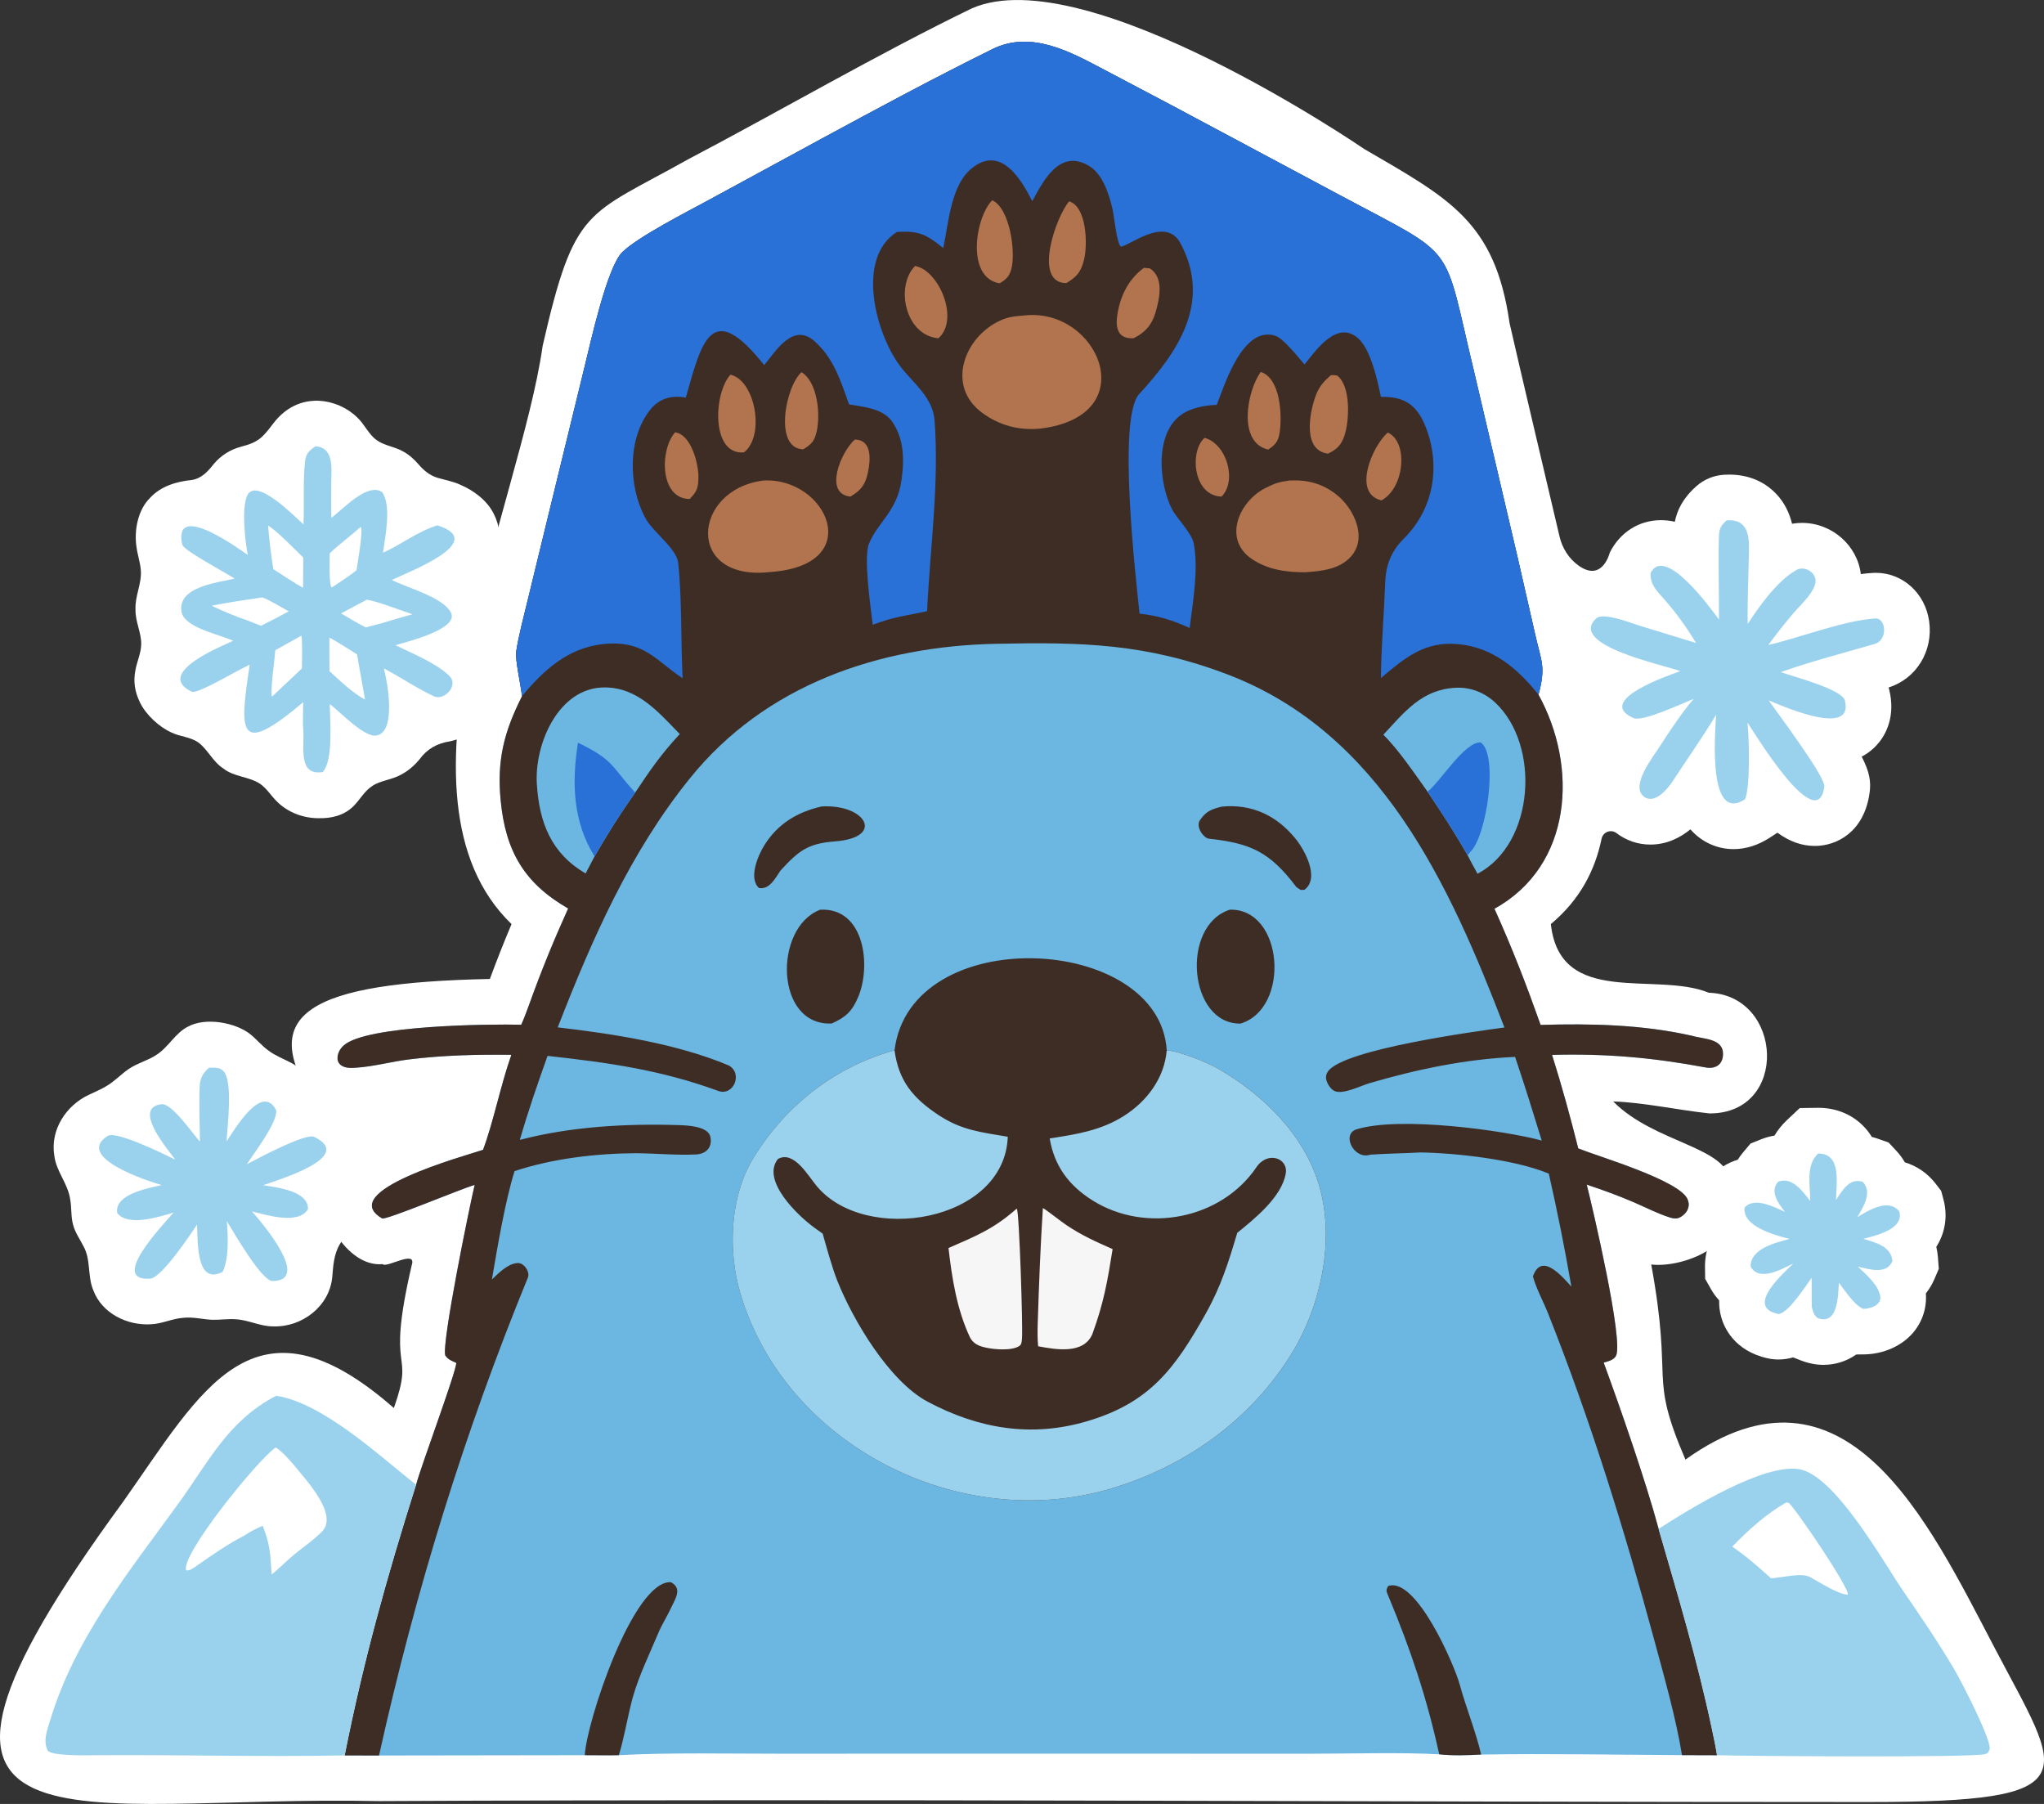 <?xml version="1.0" encoding="UTF-8"?>
<svg id="Layer_2" data-name="Layer 2" xmlns="http://www.w3.org/2000/svg" viewBox="0 0 761.56 671.99">
  <rect x="0" y="0" width="761.56" height="671.99" fill="#333333" stroke="none"/>
  <defs>
    <style>
      .cls-1 {
        fill: #3e2d25;
      }

      .cls-2 {
        fill: #6cb6e2;
      }

      .cls-3 {
        fill: #f6f6f6;
      }

      .cls-4 {
        fill: #9ad2ed;
      }

      .cls-5 {
        fill: #fff;
      }

      .cls-6 {
        fill: #b1744e;
      }

      .cls-7 {
        fill: #2970d7;
      }
    </style>
  </defs>
  <g id="Layer_1" data-name="Layer 1">
    <g>
      <g>
        <path class="cls-5" d="M118.42,304.79c-5.63-.08-11.34-2.23-15.36-6.34-2.11-2.08-3.7-4.79-6.16-6.47-4.12-2.75-9.69-2.53-13.66-5.7-3.89-2.42-6.12-7.52-9.49-9.8-2.96-2.02-6.62-2.04-9.83-3.6-4.76-2.13-9.59-6.75-11.72-11.11-2.03-4.15-2.57-7.85-1.74-12.18.58-3.17,2.1-6.32,2.15-9.6.12-4.15-2.26-8.53-2.12-12.92-.27-4.92,2.33-9.6,1.99-14.5-.16-2.78-1.2-5.7-1.59-8.6-1.03-6.43.53-14.11,5-18.48,3.93-4.34,9.82-6.11,15.44-6.67,3.73-.53,6.11-3.19,8.32-5.98,2.59-3.11,6.05-5.3,9.94-6.38,3.22-.81,6.35-1.85,8.67-4.39,1.27-1.28,2.38-2.82,3.5-4.25,4.43-5.86,10.31-8.8,17.12-8.54,5.26.29,10.43,2.52,14.19,6.2,2.76,2.53,4.21,6.28,7.28,8.47,2.79,2.06,6.61,2.36,9.88,4.24,2.19,1.18,4.04,2.87,5.67,4.74,1.97,2.3,4.27,4.24,7.21,5.08,2.89.84,5.95,1.37,8.63,2.67,4.91,2.14,9.76,5.76,12.24,10.74,2.26,4.39,2.88,9.91,1.6,14.63-.82,3.31-2.99,6.23-3.08,9.7-.19,3.26,1.9,6.7,2.51,10.34,1.37,5.53-1.76,10.77-1.69,16.21.1,2.64,1.15,5.16,1.74,7.73,1.16,4.93.34,10.38-2.22,14.93-3.18,5.73-8.86,9.84-15.14,11.18-4.79.74-8.52,2.78-11.41,6.73-1.89,2.27-4.14,4.26-6.76,5.64-3.54,2-7.87,2.23-10.85,4.29-2.93,1.88-4.59,5.15-7.03,7.55-3.44,3.42-8.21,4.57-13.02,4.43h-.2Z"/>
        <path class="cls-5" d="M71.43,257.68c2.11,1.02,16.9-7.97,21.6-10.06-3.79,25.15-4.68,34.77,19.93,13.97,0,3.42-.22,7.43.03,10.78.44,6.06-2.01,16.72,7.23,15.23,4.03-4.31,2.7-18.76,2.65-25.33,3.92,3,12.85,12.51,17.37,11.73,7.58-1.32,4.11-20.01,2.76-25,6.18,3.19,12.51,7.58,18.8,10.43,3.64,1.65,9.52-4.15,5.4-7.86-5.15-4.79-13.56-8.12-19.88-11.21,3.52-1.08,24.01-5.97,20.65-12.23-3.04-5.67-15.9-9.04-21.99-12.08,5.65-2.8,36.39-14.25,17-20.33-7.45,2.22-13.81,7.38-20.3,10.15.85-5.94,3.28-17.68-.36-22.59-5.53-3.61-14.62,6.52-18.86,9.61-.13-4.31-.05-8.39-.05-12.68,0-5.36,1.28-13.38-5.86-13.97-2.34,1.6-3.59,2.68-3.91,5.68-.81,7.67-.22,15.59-.58,23.41-3.11-2.68-17.94-18.14-21.06-10.51-2.01,4.9-.72,16.52.3,21.89-2.26-1.47-28.02-20.61-24.42-3.85.47,2.19,15.59,10.11,19.53,12.69-6.38,1.5-21.31,3.05-19.8,12.28,1,6.07,14.16,8.45,19.25,10.88-2.06,1.13-30.1,11.84-15.43,18.97ZM153.69,228.81c-3.89,1.05-7.61,2.16-11.47,3.33l-5.95,1.58c-3.12-1.59-6.19-3.45-9.21-5.23l9.61-5.1c3.95.59,12.6,3.99,17.02,5.43ZM122.86,206.11c3.06-2.98,8.05-6.7,11.54-9.84.98,1.58-1.18,13.43-1.56,16.13-2.28,1.93-6.64,4.7-9.26,6.47-1.12-1.32-.72-10.39-.72-12.75ZM133.01,243.74l2.99,16.8c-4.3-2.13-9.64-7.22-13.25-10.57l-.03-12.46c2.65,1.32,7.59,4.57,10.29,6.23ZM112.48,249l-11.14,10.52c-.76-1.93,1.04-13.83,1.21-17.31l9.78-5.44c.39,3.33.18,8.73.15,12.23ZM112.99,207.69l-.08,11.27c-3.06-1.67-7.91-4.95-11.02-6.9-.93-4.81-1.58-11.45-2.02-16.29,2.98,1.68,10.34,9.19,13.12,11.92ZM78.86,225.64c6.12-1.25,12.59-2.15,18.79-3.1,1.6.31,8.06,4.16,9.91,5.2-3.46,1.88-6.79,3.6-10.31,5.37l-4.99-1.97c-3.51-1.11-10.16-3.84-13.39-5.49Z"/>
        <path class="cls-5" d="M121.68,446.74c-3.04,3.97,7.16,25.46,20.9,24.15,1.29,1.67,12.8-5.65,10.83.39-9.97,42.78,1.48,30.19-6.66,53.22-52.29-45.81-71.61-6.43-100.95,35.02-101.42,138.5-18.65,108.92,95.44,111.4,184.58-.9,368.54.35,554.51.35,84.29,0,72.43-9.69,47.34-57.57-24.74-47.19-55.52-112.58-115.12-69.99-13.96-32.42-4.43-27.3-12.75-72.68,12.11,1.47,38.41-7.95,29.41-30.41-.52-13.54-28.01-14.57-43.58-30.32,11.4.36,23.59,3.14,35.9,4.46,29.69.06,27.48-44.06-.28-44.96-19.72-8.11-55.43,5.65-58.85-25.58,10.83-9.04,16.45-19.95,18.9-31.78.53-2.53,3.48-3.66,5.54-2.11l.05.04c3.68,2.77,8.03,4.24,12.58,4.24,6.07,0,11.06-2.51,14.93-5.67.17.19.34.38.52.57,4.12,4.38,9.65,6.79,15.56,6.79,4.63,0,9.21-1.46,13.63-4.35l2.71-1.77c4.48,3.26,9.01,4.94,13.95,4.94,8.12,0,18.33-5.16,20.38-19.71.58-4.13.08-7.72-2.93-13.55,3.22-1.71,5.34-3.88,6.6-5.49,2.39-3.04,6.05-9.61,3.67-19.38-.07-.31-.15-.61-.24-.9,10.34-3.27,16.67-13.55,15.1-24.68-1.48-10.45-9.85-18.03-19.9-18.03-.4,0-.8.01-1.2.04-1.42.09-2.88.23-4.36.43-1.29-10.67-10.75-19.07-21.91-19.07-1.25,0-2.49.11-3.71.32-.94-3.82-2.73-7.89-6.14-11.38-3.09-3.16-8.6-6.93-17.28-6.93-.67,0-1.37.02-2.06.07h0c-3.73.25-7.28,1.72-10.09,4.19h0c-5.11,4.49-7.23,8.97-8.11,13.31-1.72-.4-3.44-.59-5.19-.59-8.14,0-15.26,4.52-19.04,12.08,0,0-2.69,11.13-11.54,4.9-3.67-2.58-6.16-6.52-7.18-10.89-6.54-27.89-14.14-59.86-18.62-79.49-5.41-37.94-22.58-46.45-54.21-64.9,0,0-103.47-70.88-146.07-52.38-34.87,16.88-72.08,38.58-105.78,56.26-37.94,21.27-42.26,17.3-54.19,69.46-8.44,59.37-60.65,168.08-11.6,215.42-2.92,6.94-5.59,13.71-8.07,20.44-67.27,1.38-87.56,12.89-64.94,46.24"/>
        <path class="cls-5" d="M626.05,249.98c-2.55,1.04-32.42,10.78-17.46,17.5,3.38,1.52,17.72-5.28,22.44-7.15-4.78,5.63-9.08,12.22-13.04,18.32-2.54,3.91-10.6,14.26-5.45,18.13,4.01,3.02,8.94-3.11,10.76-5.9,5.36-8.22,11.07-16.26,16.1-24.63-.38,6.93-3.24,40.65,10.81,31.46,1.99-5.19,1.47-22.63.88-28.54,1.87,2.64,25.96,42.84,28.63,23.87.48-3.44-16.3-25.9-20.75-32.14,2.95,1.1,31.91,14.45,28.42.1-1.04-4.28-18.89-8.83-23.9-10.65,11.63-4.1,23.18-7.06,34.93-10.46,5.1-1.48,4.32-9.76.28-9.51-11.64.71-28.59,7.32-39.84,9.86,3.09-4.22,5.94-7.82,9.42-11.93,2.5-2.95,8.31-8.08,8.17-12.14-.11-3.17-4.4-5.63-7.29-3.77-7.03,4-13.71,13.42-17.98,20-.17-8.94.26-17.73.46-26.66.15-6.4-.43-12.47-8.3-11.94-2.41,2.12-2.82,3.25-2.91,6.62-.28,10.03.09,20.29.03,30.32-3.26-4.43-20.21-27.82-25.47-17.32-.24,4.31,2.31,6.65,5.04,9.75,4.6,5.2,8.27,10.39,11.89,16.31l-20.67-6.33c-3.66-1.14-13.93-5.19-16.5-2.84-10.88,9.97,25.51,17.46,31.3,19.64Z"/>
        <path class="cls-5" d="M101.67,494.09c-4.87-.03-9.2-2.45-13.86-2.65-2.93-.23-5.85.27-8.79.19-3.61-.17-7.19-1.16-10.83-.73-4.08.31-7.87,2.23-11.85,2.39-8.85.59-18.37-4.02-21.57-12.66-2.25-5.25-.83-11.4-3.69-16.44-1.3-2.59-3.08-5.03-3.82-7.87-.89-3-.52-6.52-1.14-9.73-.86-5.77-5.23-10.32-5.89-16.16-1.54-9.5,4.3-18.62,12.92-22.63,2.19-1.05,4.48-1.98,6.53-3.24,3-1.75,5.37-4.35,8.22-6.32,3.28-2.24,7.4-3.25,10.41-5.32,4.45-2.82,6.93-8.05,11.67-10.47,6.66-3.64,17.6-1.53,23.06,2.63,2.51,1.94,4.45,4.49,7.07,6.32,2.6,1.96,5.72,3.09,8.58,4.63,4.21,2.22,7.03,6.41,10.81,9.13,2.78,2.12,5.93,3.29,8.85,5.31,3.93,2.64,7.93,7.4,9.29,11.61,3.16,8.53-1.33,14.48-4.56,22.04-1.46,4.05-.9,8.78-2.61,12.75-.93,2.35-2.57,4.34-3.81,6.53-2.24,3.67-2.51,7.99-2.85,12.18-.95,10.95-11.24,18.86-21.95,18.51h-.2Z"/>
        <path class="cls-5" d="M60.26,441.44c-5.11,1.19-17.68,3.36-16.59,10.39,4,5.27,15.59,1.42,20.98-.13-3.54,4.2-24.33,25.66-8.67,24.6,4.16-.28,14.88-16.21,17.42-20.14.38,5.92-.52,22.79,9.56,17.62,2.44-5.18,1.98-13.22,1.58-18.87,2.5,4.01,12.93,22.3,17.02,22.28,14.62-.1-4.18-21.97-7.67-25.94,5.43,1.34,17.37,5.13,20.88-.86.14-6.86-11.58-8.01-16.7-8.9,5.25-1.89,34.57-10.53,19.01-18-3.18-1.53-21.42,8.26-25.12,10.2,2.89-4.38,11.39-15.48,10.97-20.08-5.27-10.42-15.4,6.96-18.53,11.56.34-5.7,2.53-22.55-1.19-26.24-1.46-1.45-3.47-1.24-5.36-1.18-3.04,2.77-3.41,4.57-3.51,8.95-.13,6.05.08,12.48.19,18.55-2.81-3-10.45-14.38-14.31-13.94-11.13,1.25,2.44,16.98,5.11,20.65-3.83-1.89-22-10.86-25.17-8.85-12.43,7.89,14.61,16.76,20.11,18.33Z"/>
        <path class="cls-5" d="M679.49,508.42c-2.82,0-5.68-.55-8.49-1.65l-2.92-1.13c-1.71.5-3.52.78-5.46.78-1.37,0-2.74-.15-4.06-.45-12.48-2.79-16.21-11.59-17.24-15.24-.61-2.18-.85-4.3-.79-6.33-1.17-1.27-2.2-2.68-3.08-4.24l-2.14-3.79-.06-4.35c-.04-3.12.51-6.11,1.61-8.9-2.71-3.94-4.55-9.07-3.72-15.49l.66-5.12,3.4-3.89c2.77-3.17,6.29-5.42,10.27-6.63.59-.95,1.25-1.87,2-2.75l2.74-3.26,3.95-1.58c1.62-.65,3.29-1.11,4.98-1.38,1.17-1.99,2.68-3.92,4.61-5.74l4.81-4.52,6.96-.09c6.64,0,12.67,2.51,16.98,7.06,1.15,1.21,2.11,2.48,2.91,3.79.79.19,1.57.42,2.34.7l3.91,1.38,2.83,3.03c1.26,1.34,2.33,2.8,3.21,4.34,4.51,1.37,8.5,4.1,11.46,7.93l2.09,2.72.88,3.32c1.52,5.76.72,11.72-2.25,16.78-.15.25-.29.49-.45.73.3,1.26.51,2.61.62,4.04l.31,4.17-1.65,3.84c-.84,1.95-1.91,3.73-3.17,5.3.4,5.25-1.24,10.45-4.64,14.5-4.25,5.08-11.17,8.16-18.51,8.23l-2.78.03c-3.83,2.72-8.21,3.85-12.12,3.85Z"/>
        <path class="cls-5" d="M694.07,440.27c-4.89-1.73-7.71,3.23-10.01,6.73.11-6.26,2.16-17.42-6.69-17.31-4.63,4.35-2.92,11.64-2.9,17.66-2.76-3.5-6.75-9.25-12.01-7.15-3.17,3.76.14,8.06,2.6,11.21-3.88-1.76-11.46-5.73-15.06-1.61-.91,7.09,11.52,10.35,16.77,11.69-5.15,1.4-14.61,3.53-14.52,10.31,3.26,5.77,11.67.89,15.93-1.2-3.09,3.17-18.14,16.03-5.92,18.77,3.46.77,10.75-10.74,12.73-13.41l.04,10.82c.61,2.1.59,2.7,2.11,4.13,7.65,2.97,7.73-8.19,7.98-13.12,2.18,2.86,5.99,8.58,9.11,9.74,2.68-.02,6.88-1.37,6.31-4.75-.73-4.27-5.35-8.14-8.34-10.98,4.2.96,10.68,3.1,12.89-2.03-.42-5.58-6.42-7-10.86-8.33,4.43-1.16,15.21-3.51,13.45-10.15-3.97-5.15-11.54-.43-15.66,2.07,2.14-3.68,5.73-9.18,2.05-13.11Z"/>
      </g>
      <g>
        <path class="cls-2" d="M194.48,259.32c-.48-4.5-2.61-13.54-2.14-16.68.81-5.52,2.88-13.36,4.23-18.92l8.24-33.88,13.02-53.33c2.09-8.43,8.33-37.1,14.08-42.64,5.98-5.77,24.24-15.05,32.6-19.6l41.76-22.69c20.94-11.34,42.1-22.7,63.44-33.26,14.55-7.2,29.26,1.1,41.77,7.69l25.45,13.42,62.01,33.12c44.82,24.03,38.31,16.45,50.24,65.74l16.32,69.61,6.44,28.25c2.37,10.51,4.08,12.04,1.28,22.62,14.81,26.87,12.7,63.65-16.41,79.74,6.69,14.86,11.74,27.91,17.2,43.28,18.8-.57,38.02-.13,56.43,4.05,4.09,1.26,11.69.9,11.52,6.92-.11,4.02-3.01,5.52-6.57,4.85-19.57-3.66-37.15-5.21-57.12-4.66,3.68,11.7,6.77,22.94,9.76,34.85,7.67,3.07,38,11.96,40.77,19.03.52,1.34.53,2.37,0,3.7-.58,1.43-2.35,2.98-3.86,3.29-.94.19-1.9-.03-2.79-.31-4.54-1.43-8.95-3.73-13.33-5.62-5.76-2.48-11.68-4.63-17.63-6.61,2.19,8.64,13.82,58.32,10.89,63.79-.85,1.59-2.97,2.04-4.58,2.5,6.26,17.07,15.65,44.06,20.48,61.96,7.2,24.77,14.6,49.54,19.92,74.82.64,3.05,1.38,6.41,1.84,9.49l-13.06-.04c-24.56-.13-50.33-.63-74.79-.21-4.75.29-10.93.46-15.63-.08-13.57-.83-34.64-.22-48.63-.23l-92.8-.03-104.13.02c-18.64.02-41.79-.49-60.1.55-4.13.09-8.53,0-12.69,0l-76.67.11-12.79-.03c6.99-35.24,15.74-66.52,26.6-100.81,1.7-6.63,14.96-42.09,14.96-45.4-1.76-.84-3-1.18-4.09-2.77-1.44-4.37,9.08-55.81,10.95-63.54-5.25,1.51-33.14,13.25-34.47,12.48-17.57-10.15,30.78-23.26,37.58-25.54,3.84-10.2,6.56-24.08,10.56-35.4-12.91-.15-25.33.14-38.15,1.72-6.55.8-13.11,2.66-19.67,3.08-1.84.12-3.93.25-5.54-.85-.87-.59-1.39-1.53-1.41-2.58-.03-1.89.89-3.53,2.24-4.79,8.15-7.63,54.57-8.08,66.21-7.78,1.16-2.61,2.24-5.52,3.21-8.22,4.3-11.99,9.02-23.47,14.27-35.08-16.36-9.42-23.35-21.36-25.15-40.32-1.43-15.01,1.27-25.45,7.95-38.76Z"/>
        <path class="cls-1" d="M194.48,259.32c-.48-4.5-2.61-13.54-2.14-16.68.81-5.52,2.88-13.36,4.23-18.92l8.24-33.88,13.02-53.33c2.09-8.43,8.33-37.1,14.08-42.64,5.98-5.77,24.24-15.05,32.6-19.6l41.76-22.69c20.94-11.34,42.1-22.7,63.44-33.26,14.55-7.2,29.26,1.1,41.77,7.69l25.45,13.42,62.01,33.12c44.82,24.03,38.31,16.45,50.24,65.74l16.32,69.61,6.44,28.25c2.37,10.51,4.08,12.04,1.28,22.62,14.81,26.87,12.7,63.65-16.41,79.74,6.69,14.86,11.74,27.91,17.2,43.28,18.8-.57,38.02-.13,56.43,4.05,4.09,1.26,11.69.9,11.52,6.92-.11,4.02-3.01,5.52-6.57,4.85-19.57-3.66-37.15-5.21-57.12-4.66,3.68,11.7,6.77,22.94,9.76,34.85,7.67,3.07,38,11.96,40.77,19.03.52,1.34.53,2.37,0,3.7-.58,1.43-2.35,2.98-3.86,3.29-.94.19-1.9-.03-2.79-.31-4.54-1.43-8.95-3.73-13.33-5.62-5.76-2.48-11.68-4.63-17.63-6.61,2.19,8.64,13.82,58.32,10.89,63.79-.85,1.59-2.97,2.04-4.58,2.5,6.26,17.07,15.65,44.06,20.48,61.96,7.2,24.77,14.6,49.54,19.92,74.82.64,3.05,1.38,6.41,1.84,9.49l-13.06-.04c-2.22-13.73-6.71-29.48-10.38-43.04-11.09-41.02-23.78-81.91-39.48-121.41-1.79-4.51-4.4-9.23-5.68-13.85,3.13-9.27,10.93,0,14.33,3.79-2.55-14.67-5.14-27.63-8.41-42.1-12.5-5.23-34.18-7.67-47.81-7.9-6.54.36-12.06.39-18.69.83-6.11,2.04-10.88-7.64-5.16-9.43,16.05-5.02,55.08.39,69.02,4.17-3.23-10.54-6.4-20.71-9.93-31.16-18.33.81-36.81,4.66-54.37,9.83-3.18.94-9.85,4.35-12.95,2.86-1.47-.71-2.81-2.88-3.08-4.45-.19-1.13.1-2.04.78-2.95,6.03-8.13,54.55-14.76,65.65-16.24-20.47-53.3-46.08-109.83-103.33-131.58-30.23-11.49-54.24-12.02-86.1-11.35-43.52.91-85.96,15.22-114.11,50.19-22.2,27.5-36.43,59.89-49.18,92.69,20.63,2.4,44.38,6.06,63.68,14.17,5.47,2.99,1.79,11.57-3.86,9.51-21.47-7.84-40.95-10.55-63.61-13.06-3.71,10.34-7.28,20.73-10.33,31.3,18.91-4.98,39.78-6.13,59.27-5.51,3.1.1,10.76.4,11.69,4.25.9,3.74-1.35,6.5-5.29,6.68-7.42.34-14.95-.4-22.4-.46-14.8.07-31.12,1.98-45.23,6.67-3.49,11.04-6.48,28.85-8.44,40.36,2.39-2.3,5.92-5.88,9.39-6.1,2.47-.35,4.89,3.26,4.02,5.38-23.77,58.03-41.83,116.62-55.47,178.04l-12.79-.03c6.99-35.24,15.74-66.52,26.6-100.81,1.7-6.63,14.96-42.09,14.96-45.4-1.76-.84-3-1.18-4.09-2.77-1.44-4.37,9.08-55.81,10.95-63.54-5.25,1.51-33.14,13.25-34.47,12.48-17.57-10.15,30.78-23.26,37.58-25.54,3.84-10.2,6.56-24.08,10.56-35.4-12.91-.15-25.33.14-38.15,1.72-6.55.8-13.11,2.66-19.67,3.08-1.84.12-3.93.25-5.54-.85-.87-.59-1.39-1.53-1.41-2.58-.03-1.89.89-3.53,2.24-4.79,8.15-7.63,54.57-8.08,66.21-7.78,1.16-2.61,2.24-5.52,3.21-8.22,4.3-11.99,9.02-23.47,14.27-35.08-16.36-9.42-23.35-21.36-25.15-40.32-1.43-15.01,1.27-25.45,7.95-38.76Z"/>
        <path class="cls-7" d="M194.48,259.32c-.48-4.5-2.61-13.54-2.14-16.68.81-5.52,2.88-13.36,4.23-18.92l8.24-33.88,13.02-53.33c2.09-8.43,8.33-37.1,14.08-42.64,5.98-5.77,24.24-15.05,32.6-19.6l41.76-22.69c20.94-11.34,42.1-22.7,63.44-33.26,14.55-7.2,29.26,1.1,41.77,7.69l25.45,13.42,62.01,33.12c44.82,24.03,38.31,16.45,50.24,65.74l16.32,69.61,6.44,28.25c2.37,10.51,4.08,12.04,1.28,22.62-7.72-9.69-17.03-17.63-29.92-18.83-12.49-1.17-19.91,5.13-28.8,12.63.11-11.83,1.16-23.89,1.61-35.72.26-6.64,2.33-11.64,7.04-16.34,11.16-11.11,13.7-27.19,7.96-41.65-3.25-8.18-8.02-11.2-16.61-11.02-1.23-5.96-3.74-17.68-8.54-21.87-7.78-6.79-15.5,4.27-19.91,9.8-2.34-2.7-7.86-9.65-10.75-10.64-12.31-4.21-19.26,18.88-21.95,25.67-4.73.22-9.93,1.1-13.78,4.1-9.35,7.29-7.75,25.39-2.86,34.86,1.74,3.37,7.26,8.69,8.04,12.64,1.87,9.4-.33,22.04-1.51,31.52-6.29-2.86-11.8-4.6-18.67-5.33-1.3-12.69-8.37-72.81-.14-81.79,14.18-15.47,27.25-34.03,15.38-56.19-5.66-10.57-19.77,1.63-22.3,1.21-1.6-2-2.3-11.06-3.08-14.23-1.3-5.54-3.69-12.96-8.93-15.95-10.85-6.2-16.81,5.82-20.9,13.29-3.97-7.76-11.59-21.26-22.66-12.14-7.7,6.35-8.5,20.18-10.5,29.6-6.46-5.16-9-6.45-17.22-6.01-15.62,9.77-7.86,38.46,1.48,50.43,4.74,6.08,11.84,11.27,12.49,19.73,1.8,23.46-1.67,47.55-2.77,71.12-8.28,1.83-11.75,1.9-20.26,5.06-.75-6.37-3.49-24.97-1.41-30.15,3.23-8.04,10.54-12.08,12.15-23.84.97-7.12,1.07-14.82-3.3-21.38-3.47-5.22-10.4-5.69-16.27-6.72-3.09-8.68-5.77-17.43-13.04-23.68-7.82-6.72-14.12,3.6-18.57,9.06-19.54-24.59-23.14-9.41-29.2,12.1-5.02-.94-9.69.15-13.09,4.32-8.68,10.63-8.38,28.51-2.13,40.25,2.36,5.04,11.81,11.51,12.38,16.95,1.44,13.54.96,29.43,1.65,43.01-9.72-6.27-14.15-14.24-29.31-12.75-13.24,1.3-22.48,9.69-30.55,19.45Z"/>
        <path class="cls-2" d="M218.18,325.37c-12.8-7.5-17.24-18.87-18.16-33.3-.95-14.84,8.04-36.11,25.37-36,12.31.08,19.98,9.29,27.88,17.37-7.01,7.57-10.96,13.33-16.6,21.78-6.04,8.59-9.88,14.75-15.15,23.79-1.13,2.1-2.23,4.24-3.33,6.36Z"/>
        <path class="cls-7" d="M215.34,276.65c13.5,6.55,12.29,8.7,21.02,18.24l.3.33c-6.04,8.59-9.88,14.75-15.15,23.79-8.11-13.12-8.51-27.48-6.17-42.36Z"/>
        <path class="cls-2" d="M515.41,273.7c7.91-8.51,14.38-16.93,27.06-17.51,5.53-.25,10.69,1.82,14.72,5.62,16.81,15.86,14.61,52.46-6.69,63.67-1.23-2.25-2.54-4.57-3.68-6.85-4.65-8.21-9.68-15.91-14.94-23.73-4.72-6.58-10.9-15.78-16.47-21.2Z"/>
        <path class="cls-7" d="M531.88,294.9c4.88-3.81,13.78-18.67,19.82-18.33,6.71,4.66,2.15,34.98-3.82,40.71-.29.28-.77,1.01-1.06,1.35-4.65-8.21-9.68-15.91-14.94-23.73Z"/>
        <path class="cls-6" d="M381.46,117.53c27.66-3.33,45.25,37.38,6.13,42.12-7.87.74-15.13-1.08-21.66-5.89-13.56-9.98-6.68-28.21,6.72-34.35,3.17-1.46,5.34-1.57,8.81-1.88Z"/>
        <path class="cls-6" d="M480.58,178.98c6.62-.29,12.24,1.13,17.61,5.46,6.22,5.02,11.42,15.8,5.2,22.82-4.31,4.87-11.03,5.48-17.18,5.91-7.07.02-13.92-.99-19.73-4.9-10.97-7.36-4.88-21.45,4.93-26.44,3.73-1.9,5.17-2.29,9.17-2.86Z"/>
        <path class="cls-6" d="M284.39,179c23.69-1.33,38.65,31.52,2.71,34.07-31.87,3.7-29.34-30.66-2.71-34.07Z"/>
        <path class="cls-6" d="M495.85,139.78c1.22-.11,1.09-.05,2.33.11,5.17,3.81,4.62,16.83,2.74,22.39-1.2,3.54-2.84,5.14-6.14,6.71-9.37-1.19-6.97-14.69-4.8-20.94,1.31-3.78,2.88-5.7,5.88-8.27Z"/>
        <path class="cls-6" d="M272.15,139.58c9.26,2.06,13,22.77,5.05,28.93-12.34,1.14-11.38-22.01-5.05-28.93Z"/>
        <path class="cls-6" d="M369.69,74.61c6.59,2.95,8.86,19.48,7.09,25.72-.79,2.79-1.97,3.78-4.34,5.21-12.6-2.1-9.1-24.57-2.75-30.93Z"/>
        <path class="cls-6" d="M398.33,75c6.6,1.95,6.92,16.05,5.6,21.57-1.12,4.69-2.69,6.51-6.63,8.89-12.53-.05-3.9-24.7,1.04-30.46Z"/>
        <path class="cls-6" d="M340.93,99.09c8.62,1.34,16.81,19.67,8.71,26.93-12.46-1.11-16.12-19.45-8.71-26.93Z"/>
        <path class="cls-6" d="M426.23,99.77l2.2.21c5.31,3.46,3.63,11.11,2.11,16.38-1.33,4.6-3.86,7.51-8.15,9.62-6.18.39-6.88-4.17-6.01-9.21,1.18-6.83,4.13-12.82,9.84-17Z"/>
        <path class="cls-6" d="M469.74,138.56c7.39,2.32,8.04,16.3,7,22.78-.51,3.14-1.67,4.46-4.25,6.13-11.52-2.65-7.84-21.95-2.75-28.92Z"/>
        <path class="cls-6" d="M298.62,138.64c6.02,3.64,7.14,15.83,5.64,22.19-.84,3.55-1.95,4.66-4.94,6.54-11.08-.18-6.75-23.25-.7-28.73Z"/>
        <path class="cls-6" d="M251.53,161.05c5.91.76,8.73,11.52,8.69,16.69-.03,3.99-.54,5.4-3.28,8.14-11.2-.08-11.17-18.39-5.41-24.83Z"/>
        <path class="cls-6" d="M517.06,161.12c7.72,3.48,6.33,20.57-2.34,25.27-10.97-2.51-3.5-20.17,2.34-25.27Z"/>
        <path class="cls-6" d="M448.79,163.11c8.12,2.1,12.27,15.83,6.36,21.87-10.72-.28-11.98-16.97-6.36-21.87Z"/>
        <path class="cls-6" d="M318.47,163.75c6.55.05,5.89,7.65,4.88,12.36-.96,4.47-2.6,6.58-6.5,8.87-10.15-1.04-3.42-16.79,1.62-21.23Z"/>
        <path class="cls-1" d="M536.23,653.49c-4.63-21.09-10.66-39.08-18.94-58.91-.77-1.84-1.01-2.19-.08-3.78,10.43-3.58,24.69,29.43,26.66,36.71,2.28,8.4,6.05,17.7,7.99,26.06-4.75.29-10.93.46-15.63-.08Z"/>
        <path class="cls-1" d="M217.88,653.81c.61-12.19,17.94-65.01,32.05-64.45,4.43,2.33,1.7,6.11.15,9.48-1.42,3.1-3.5,6.34-4.81,9.47-3.3,7.89-7.16,15.73-9.51,23.96-1.99,7.32-2.99,14.32-5.19,21.54-4.13.09-8.53,0-12.69,0Z"/>
        <path class="cls-1" d="M333.29,391.26c5.85-48.03,98.84-43.41,101.41.01,4.77.3,14.89,4.37,19.18,6.83,16.7,9.61,31.93,24.45,37.54,43.25,5.79,19.37,1.27,42.25-8.23,59.56-15.1,26.64-40.64,45.24-69.73,53.74-56.13,16.41-120.82-16.25-137.62-72.89-4.63-15.61-3.96-35.88,4.77-50.22,11.93-19.61,30.4-34.15,52.68-40.28Z"/>
        <path class="cls-4" d="M434.69,391.27c4.77.3,14.89,4.37,19.18,6.83,16.7,9.61,31.93,24.45,37.54,43.25,5.79,19.37,1.27,42.25-8.23,59.56-15.1,26.64-40.64,45.24-69.73,53.74-56.13,16.41-120.82-16.25-137.62-72.89-4.63-15.61-3.96-35.88,4.77-50.22,11.93-19.61,30.4-34.15,52.68-40.28,1.56,11.35,6.79,17.7,16.19,23.97,8.81,5.87,16,6.49,26.01,8.22-1.18,31.88-53.23,40.33-71.32,18.21-3.31-4.05-8.47-13.15-14.31-9.94-6.38,7.97,7.42,21.13,13.48,25.54l3.18,2.27c1.46,5.16,3.54,12.75,5.46,17.57,5.85,14.67,19.33,37.45,33.75,45.1,18.9,10.02,38.57,13.36,59.35,7.21,23.28-6.89,32.64-19.51,44.24-40.21,5.62-10.04,8.44-19.07,11.67-29.96,6.53-5.3,16.62-13.37,18.08-22.17.93-5.65-6.75-8.46-10.95-2.26-13.2,19.45-41.18,24.73-60.91,12.44-8.98-5.6-14.37-12.92-16.1-23.17,9.83-1.52,19.1-2.93,27.7-8.42,8.55-5.45,15.03-14.03,15.9-24.38Z"/>
        <path class="cls-3" d="M388.56,450c1.48.81,6.64,4.95,8.78,6.37,5.98,3.99,10.73,6.04,17.2,8.94-1.94,12.14-3.27,19.86-7.53,31.6-3.24,7.71-13.69,5.8-20.22,4.58-.25-2.76-.25-5.51-.16-8.28.46-14.41,1-28.83,1.93-43.22Z"/>
        <path class="cls-3" d="M378.78,450.25s.06.05.09.08c.9,1.14,2.28,44.47,1.9,48.29-.1.97-.09,2.19-.96,2.76-2.87,1.89-9.48,1.33-12.8.55-2.47-.58-4.16-1.34-5.51-3.52-4.95-10.42-6.82-22.17-8.1-33.52,10.4-4.53,16.85-7.12,25.38-14.64Z"/>
        <path class="cls-1" d="M305.58,338.87c16.48-.86,19.06,20.65,14.25,32.33-2.23,5.4-4.74,7.79-9.95,10.06-21.21,1-21.74-35.76-4.29-42.39Z"/>
        <path class="cls-1" d="M458.22,338.86c20.08-.5,22.67,36.81,3.97,42.43-19.36.29-22.42-36.51-3.97-42.43Z"/>
        <path class="cls-1" d="M455.31,300.46c11.11-1.03,20.24,3.28,27.25,11.79,3.58,4.34,9.31,14.92,3.43,19.22-2.03.02-1.03.22-3-1.05-10.03-13.34-17.34-16.31-32.58-18.01-1.93-.21-5.04-4.38-3.33-6.89,2.32-3.38,4.24-4.08,8.22-5.07Z"/>
        <path class="cls-1" d="M306.03,300.42c16.46-1.02,23.99,11.56,5.02,13.01-10.27.78-13.58,3.63-20.26,10.87-1.89,2.79-4.1,7.2-8.02,6.48-3.99-3.68-.33-12.2,2.05-15.99,4.98-7.91,12.2-12.29,21.21-14.36Z"/>
        <path class="cls-4" d="M102.87,519.94c-17.97,9.34-25.19,24.71-36.54,40.33-18.42,25.37-38.46,50.03-47.64,80.54-1.14,3.78-2.77,7.64-.87,11.39,2.04,1.99,14.7,1.67,17.9,1.64,30.46-.24,61.24.65,91.67.07l1.02-.03c6.99-35.24,15.74-66.52,26.6-100.81-13.64-10.78-34.87-30.57-52.14-33.14ZM120.04,570.46c-2.96,3.1-8.31,6.73-11.74,9.73-2.33,2.03-4.66,4.4-7.08,6.3-.58-7.97-.47-10.71-3.34-18.12-2.97,1.28-3.92,1.79-6.66,3.52-6.42,3.34-11.94,7.18-17.83,11.3-1.34.94-2.67,2.02-4.03,1.75-2.17-5.62,26.82-41.37,33.36-45.76,2.18,1.25,5.78,5.28,7.51,7.44,3.81,4.76,15.86,17.48,9.8,23.84Z"/>
        <path class="cls-4" d="M728.32,622.16c-5.94-10.12-12.78-20.12-19.43-29.82-7.32-10.68-25.22-42.84-38.55-45.05-13.35-2.21-40.71,14.73-52.39,22.23,7.2,24.77,14.6,49.54,19.92,74.82.64,3.05,1.38,6.41,1.84,9.49,10.38.34,95.48.94,99.93-.41,1.26-.38,1.26-.93,1.75-2.06-.14-4.7-10.21-24.2-13.07-29.21ZM688.43,594.03c-3.42-.09-10.48-4.58-13.78-6.45-3.45-1.9-9.65,0-14.81.34-5.11-4.64-8.78-7.83-14.42-11.81,6.11-6.27,12.49-12.05,20.11-16.45l.94.2c2.22,1.64,22.96,32.11,21.97,34.17Z"/>
        <path class="cls-4" d="M167.21,251.56c-5.15-4.79-13.56-8.12-19.88-11.21,3.52-1.08,24.01-5.97,20.65-12.23-3.04-5.67-15.9-9.04-21.99-12.08,5.65-2.8,36.39-14.25,17-20.33-7.45,2.22-13.81,7.38-20.3,10.15.85-5.94,3.28-17.68-.36-22.59-5.53-3.61-14.62,6.52-18.86,9.61-.13-4.31-.05-8.39-.05-12.68,0-5.36,1.28-13.38-5.86-13.97-2.34,1.6-3.59,2.68-3.91,5.68-.81,7.67-.22,15.59-.58,23.41-3.11-2.68-17.94-18.14-21.06-10.51-2.01,4.9-.72,16.52.3,21.89-2.26-1.47-28.02-20.61-24.42-3.85.47,2.19,15.59,10.11,19.53,12.69-6.38,1.5-21.31,3.05-19.8,12.28,1,6.07,14.16,8.45,19.25,10.88-2.06,1.13-30.1,11.84-15.43,18.97,2.11,1.02,16.9-7.97,21.6-10.06-3.79,25.15-4.68,34.77,19.93,13.97,0,3.42-.22,7.43.03,10.78.44,6.06-2.01,16.72,7.23,15.23,4.03-4.31,2.7-18.76,2.65-25.33,3.92,3,12.85,12.51,17.37,11.73,7.58-1.32,4.11-20.01,2.76-25,6.18,3.19,12.51,7.58,18.8,10.43,3.64,1.65,9.52-4.15,5.4-7.86ZM92.26,231.13c-3.51-1.11-10.16-3.84-13.39-5.49,6.12-1.25,12.59-2.15,18.79-3.1,1.6.31,8.06,4.16,9.91,5.2-3.46,1.88-6.79,3.6-10.31,5.37l-4.99-1.97ZM112.48,249l-11.14,10.52c-.76-1.93,1.04-13.83,1.21-17.31l9.78-5.44c.39,3.33.18,8.73.15,12.23ZM112.91,218.96c-3.06-1.67-7.91-4.95-11.02-6.9-.93-4.81-1.58-11.45-2.02-16.29,2.98,1.68,10.34,9.19,13.12,11.92l-.08,11.27ZM122.86,206.11c3.06-2.98,8.05-6.7,11.54-9.84.98,1.58-1.18,13.43-1.56,16.13-2.28,1.93-6.64,4.7-9.26,6.47-1.12-1.32-.72-10.39-.72-12.75ZM122.75,249.98l-.03-12.46c2.65,1.32,7.59,4.57,10.29,6.23l2.99,16.8c-4.3-2.13-9.64-7.22-13.25-10.57ZM142.23,232.14l-5.95,1.58c-3.12-1.59-6.19-3.45-9.21-5.23l9.61-5.1c3.95.59,12.6,3.99,17.02,5.43-3.89,1.05-7.61,2.16-11.47,3.33Z"/>
        <path class="cls-4" d="M643.34,193.82c7.87-.53,8.44,5.54,8.3,11.94-.2,8.92-.62,17.71-.46,26.66,4.27-6.58,10.95-16,17.98-20,2.89-1.85,7.18.6,7.29,3.77.14,4.05-5.67,9.18-8.17,12.13-3.48,4.1-6.33,7.71-9.42,11.93,11.24-2.55,28.19-9.16,39.84-9.86,4.04-.25,4.83,8.04-.28,9.51-11.75,3.4-23.3,6.36-34.93,10.46,5,1.81,22.85,6.36,23.9,10.65,3.49,14.35-25.47,1-28.42-.11,4.46,6.24,21.24,28.69,20.75,32.14-2.67,18.98-26.76-21.23-28.63-23.87.6,5.91,1.11,23.35-.88,28.54-14.05,9.19-11.19-24.53-10.81-31.46-5.03,8.37-10.74,16.41-16.1,24.63-1.82,2.8-6.75,8.93-10.76,5.9-5.15-3.88,2.92-14.23,5.45-18.13,3.96-6.1,8.26-12.69,13.04-18.32-4.73,1.87-19.06,8.67-22.44,7.15-14.96-6.73,14.91-16.47,17.46-17.5-5.8-2.18-42.18-9.67-31.3-19.64,2.57-2.36,12.84,1.7,16.5,2.84l20.67,6.33c-3.61-5.92-7.29-11.11-11.89-16.31-2.73-3.09-5.28-5.44-5.04-9.75,5.25-10.5,22.2,12.9,25.47,17.32.06-10.04-.3-20.29-.03-30.32.09-3.38.5-4.51,2.91-6.62Z"/>
        <path class="cls-4" d="M77.84,397.76c1.89-.07,3.9-.27,5.36,1.18,3.72,3.7,1.53,20.54,1.19,26.24,3.14-4.6,13.26-21.99,18.53-11.56.42,4.59-8.08,15.69-10.97,20.07,3.7-1.95,21.94-11.73,25.12-10.2,15.56,7.47-13.76,16.11-19.01,18,5.12.89,16.84,2.05,16.7,8.9-3.51,5.99-15.44,2.2-20.88.86,3.49,3.96,22.29,25.84,7.67,25.94-4.09.03-14.52-18.27-17.02-22.27.4,5.66.87,13.7-1.58,18.87-10.07,5.16-9.17-11.7-9.56-17.62-2.54,3.93-13.26,19.86-17.42,20.14-15.66,1.06,5.13-20.4,8.67-24.6-5.39,1.55-16.98,5.39-20.98.13-1.09-7.03,11.48-9.2,16.59-10.39-5.5-1.57-32.54-10.44-20.11-18.33,3.17-2.01,21.33,6.96,25.17,8.85-2.68-3.67-16.24-19.39-5.11-20.65,3.86-.43,11.5,10.94,14.31,13.94-.11-6.07-.32-12.5-.19-18.55.09-4.38.47-6.18,3.51-8.95Z"/>
        <path class="cls-4" d="M677.37,429.7c8.85-.11,6.8,11.05,6.69,17.31,2.3-3.51,5.11-8.47,10.01-6.73,3.68,3.93.09,9.42-2.05,13.11,4.12-2.5,11.68-7.23,15.66-2.07,1.76,6.64-9.02,9-13.45,10.15,4.44,1.33,10.43,2.74,10.86,8.33-2.21,5.13-8.69,2.99-12.89,2.03,2.99,2.84,7.61,6.71,8.34,10.98.57,3.38-3.62,4.72-6.31,4.75-3.11-1.17-6.92-6.88-9.11-9.74-.25,4.93-.33,16.09-7.98,13.12-1.52-1.42-1.5-2.03-2.11-4.13l-.04-10.82c-1.98,2.67-9.28,14.18-12.73,13.41-12.23-2.74,2.83-15.6,5.92-18.77-4.26,2.1-12.67,6.98-15.93,1.2-.09-6.78,9.38-8.91,14.52-10.31-5.25-1.34-17.68-4.61-16.77-11.69,3.6-4.13,11.18-.15,15.06,1.61-2.46-3.15-5.76-7.45-2.6-11.21,5.26-2.1,9.25,3.65,12.01,7.15-.02-6.02-1.73-13.31,2.9-17.65Z"/>
      </g>
    </g>
  </g>
</svg>